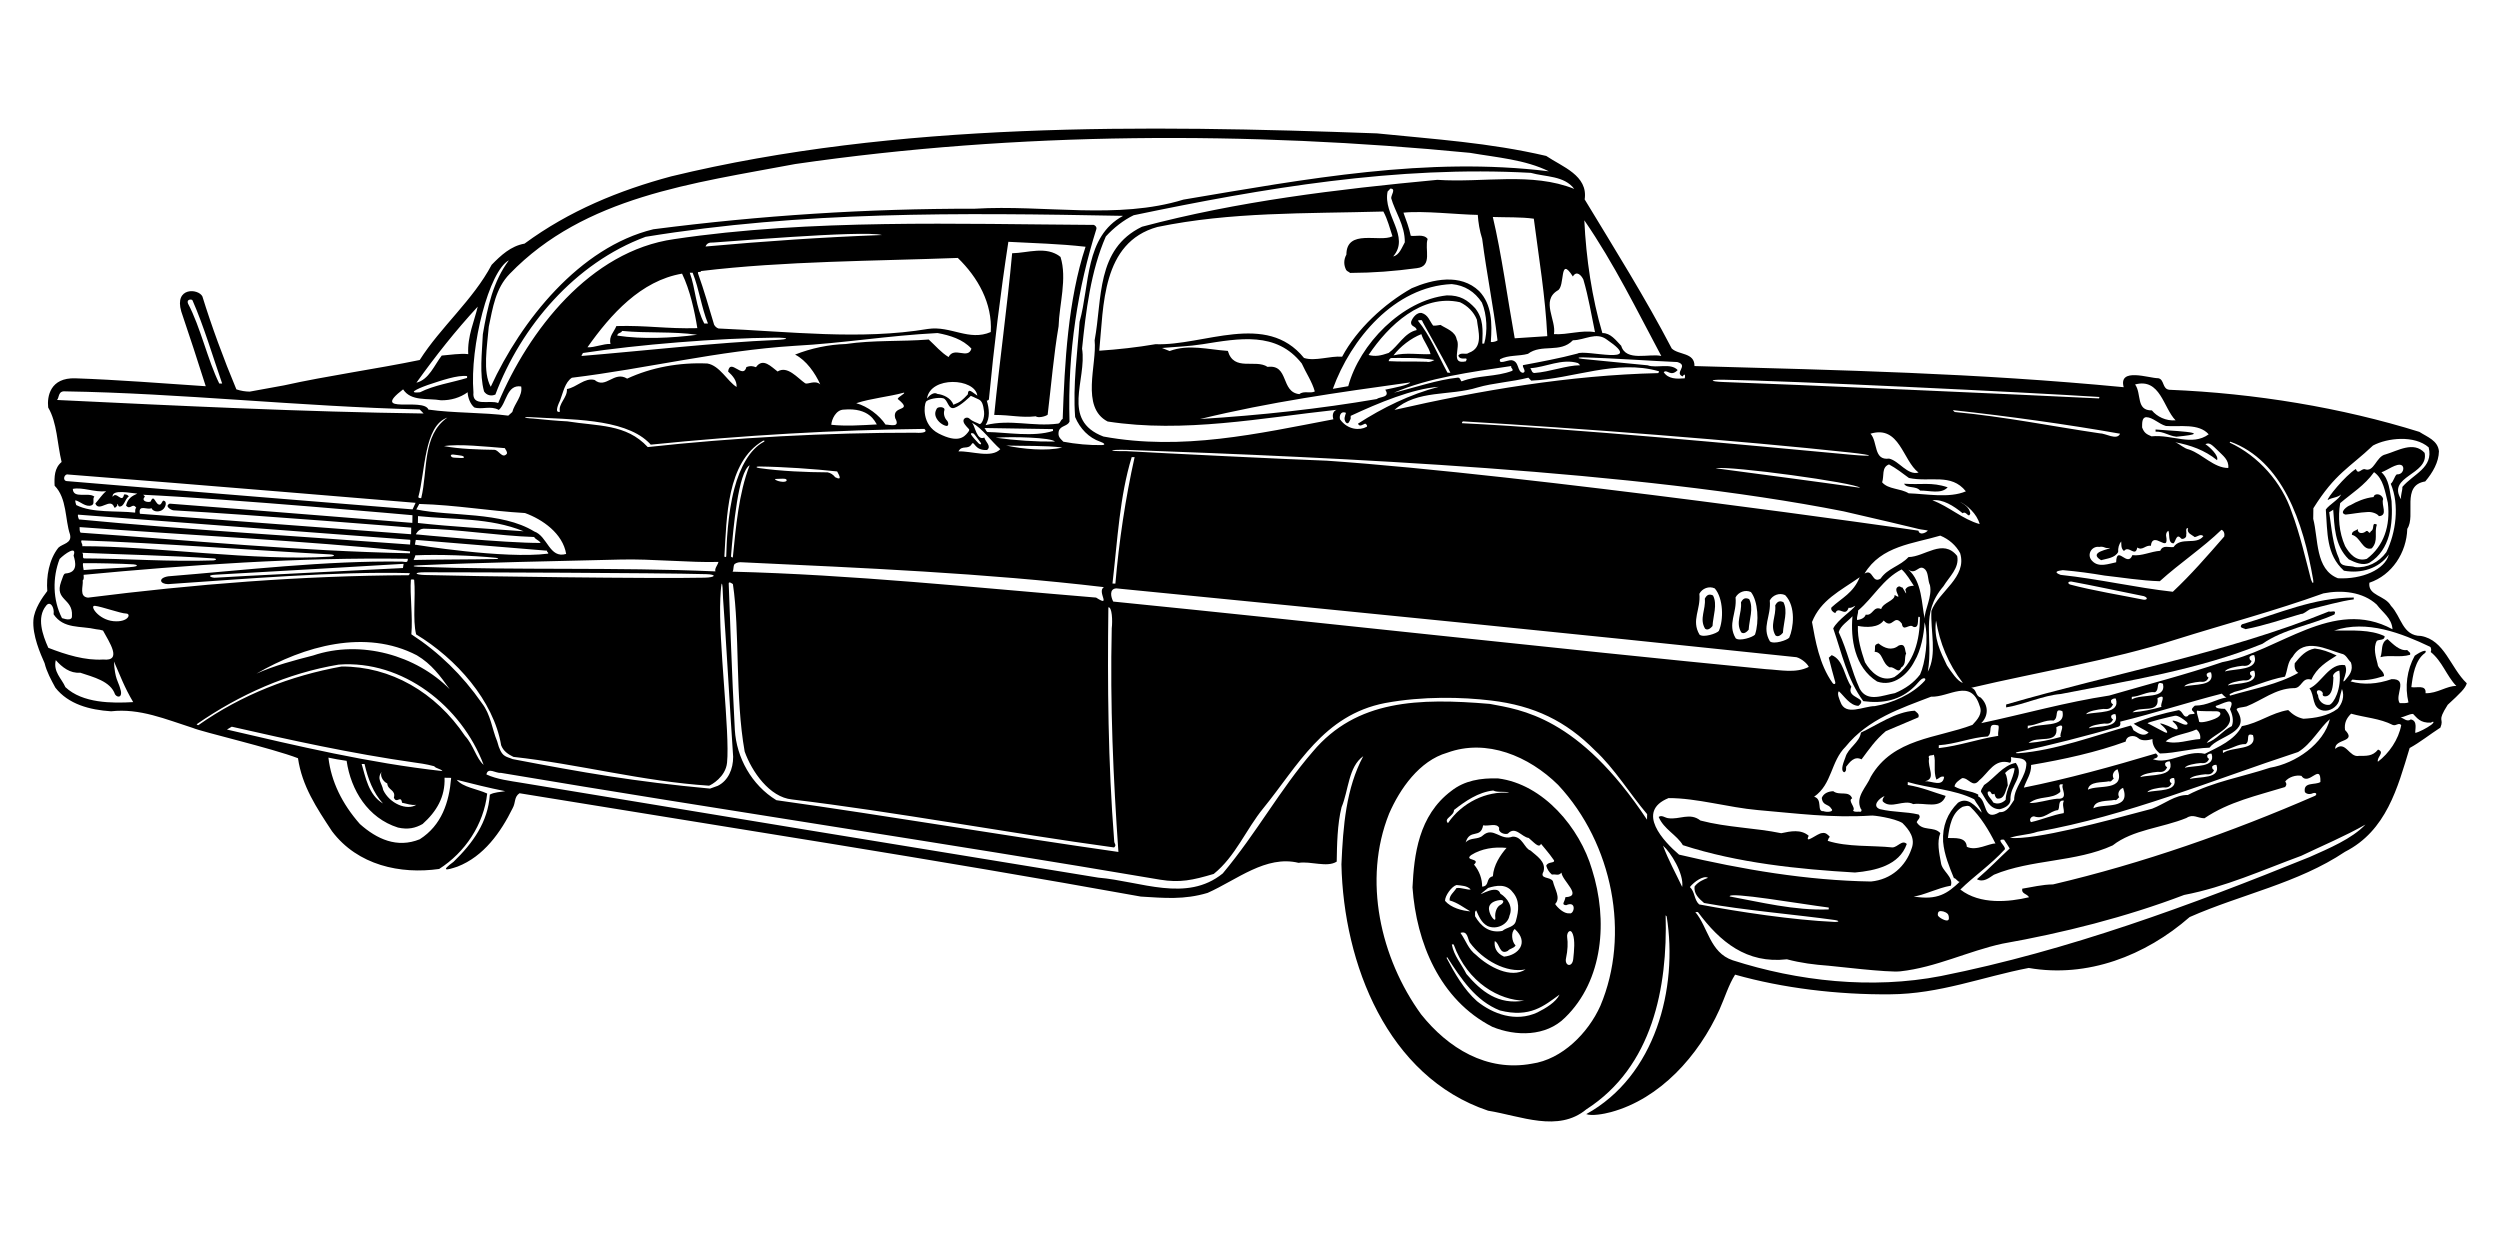 <?xml version="1.0" encoding="utf-8"?>
<!-- Generator: Adobe Illustrator 15.1.0, SVG Export Plug-In . SVG Version: 6.00 Build 0)  -->
<!DOCTYPE svg PUBLIC "-//W3C//DTD SVG 1.1//EN" "http://www.w3.org/Graphics/SVG/1.1/DTD/svg11.dtd">
<svg version="1.1" id="Layer_1" xmlns="http://www.w3.org/2000/svg" xmlns:xlink="http://www.w3.org/1999/xlink" x="0px" y="0px"
	 width="300px" height="150px" viewBox="0 0 300 150" enable-background="new 0 0 300 150" xml:space="preserve">
<g>
	<path d="M290.51,76.313c-2.225-0.002-2.346-2.323-3.595-3.613c-0.711-1.281-2.777-1.188-2.592-2.772
		c2.714-0.909,4.472-3.613,4.55-6.47c1.072-1.603-0.775-5.221,2.154-5.683c0.906-1.065,1.625-2.324,1.646-3.626
		c-0.138-1.304-1.401-1.705-2.345-2.323c-9.322-2.912-19.745-4.635-29.996-5.052c-0.889-0.078-0.583-1.248-1.343-1.387
		c-1.08,0.014-4.808-1.348-4.146,1.077c-17.948-1.716-33.633-2.029-51.506-2.537c0.026-1.651-1.885-1.301-2.729-2.108
		c-3.174-6.084-6.858-11.956-10.448-17.889c0.428-2.883-2.699-3.917-4.616-5.218c-6.898-1.604-13.309-1.991-20.314-2.706
		c-27.899-1.018-57.652-1.397-84.688,5.159c-6.251,1.678-12.23,4.124-17.598,8.071c-1.655,0.291-2.848,1.416-3.946,2.541
		c-2.228,4.221-6.122,7.462-8.631,11.423c-5.13,1.062-11.081,1.887-16.277,3.043c-1.358,0.259-2.715,0.506-4.126,0.752
		c-0.517-0.008-1.048-0.086-1.599-0.271c-1.529-3.646-2.994-7.638-4.077-11.15c-0.479-0.964-3.398-1.154-2.537,1.802
		c1,2.97,1.985,5.944,2.938,8.972c-4.918-0.333-10.688-0.782-15.643-0.949c-3.02-0.101-3.416,2.167-3.264,3.505
		c1.083,1.828,1.074,4.336,1.61,6.537c-0.869,0.716-0.887,1.795-0.839,2.845c1.5,1.516,1.237,4.053,1.845,5.841
		c0.269,1.084-0.875,1.097-1.393,1.598c-1.135,1.434-1.464,3.48-1.331,5.201c-0.581,0.752-1.563,2.152-1.665,3.463
		c-0.141,1.855,0.855,4.099,1.342,5.193c0.255,1.047,0.778,1.993,1.291,2.938c1.557,1.991,4.119,2.67,6.688,2.838
		c3.437-0.392,6.56,0.961,9.814,1.998c1.041,0.461,9.521,2.438,12.614,3.633c0.486,3.342,2.223,5.94,4.084,8.766
		c3.078,4.084,8.206,5.182,12.854,4.523c3.111-1.981,5.356-5.344,5.766-9.053c-1.229-0.561-2.909-0.746-3.657-1.646
		c1.944,0.492,3.777,0.955,5.82,1.363c-0.604,0.117-1.271,0.104-1.847,0.414c-0.212,3.301-2.063,5.843-4.354,8.062
		c-1.598,1.165-0.873,1.033,0.468,0.579c3.162-1.221,5.211-4.141,6.622-7.008c0.392-0.693,0.149-1.332,0.823-1.799
		c25.816,4.225,49.481,7.873,74.563,12.401c2.823,0.173,5.201,0.401,8.011-0.442c3.518-1.564,6.996-4.558,10.918-3.605
		c1.465-0.23,3.421,0.594,4.575-0.148c0.031-1.969,0.072-4.51,0.582-6.533c0.856-2.02,0.807-4.846,2.605-6.12
		c-2.063,3.842-2.421,8.378-2.621,12.979c0.254,11.913,5.5,25.496,17.6,29.563c3.928,0.635,8.406,2.644,11.785-0.16
		c7.959-5.113,9.762-14.613,9.52-23.287c0.029,0.032,0.093,0.099,0.124,0.129c1.387,8.629-1.354,19.162-9.652,23.729
		c0.646,0.246,2.087-0.004,2.977-0.245c5.878-1.599,10.493-6.739,13.01-12.298c0.626-1.389,1.096-2.967,1.876-4.194
		c5.691,1.615,12.316,2.42,18.605,2.36c5.939-0.031,11.119-2.107,16.629-3.163c7.029,1.224,13.998-1.462,19.313-6.108
		c6.173-2.727,12.99-4.048,18.641-7.832c4.963-2.525,6.315-7.68,7.758-12.453c1.248-0.679,2.439-1.645,3.691-2.449
		c0.492-1.231-0.5-0.576,0.877-2.737c1.539-1.418,2.125-1.987,2.287-2.58C294.036,80.117,293.359,76.804,290.51,76.313z
		 M285.202,72.544c0.746,0.996,1.796,1.602,1.901,2.97c-7.147-3.894-13.647,2.688-20.434,3.944
		c-4.439,1.517-9.029,2.683-13.563,4.008c-5.125,0.774-10.229,2.218-15.36,3.312c0.871-0.844,0.923-2.146-0.077-3.081
		c-0.664-0.202-0.429-0.991-1.125-1.161c8.193-1.936,16.6-3.262,24.578-5.801c5.873-1.844,11.87-3.433,17.684-5.53
		C281.038,70.763,283.543,71.024,285.202,72.544z M281.4,79.818c-1.867-0.313-2.829,2.18-4.268,2.791
		c0.684,0.837,0.214,2.418,1.672,2.662c0.792,0.107,1.594-0.418,1.859-1.112c0.104-0.507,0.238-1.013,0.373-1.486
		c0.354,0.882,0.003,1.81-0.514,2.374c-1.189,0.901-2.75,1.13-4.116,1.204c-0.791-0.171-1.296-0.528-1.825-1.045
		c-2.07,0.348-3.484,1.549-5.555,1.929c-0.883,1.7-2.812,2.49-4.443,3.321c-2.214-0.513-4.305,1.351-6.23,0.651
		c0.226-0.125,0.574-0.118,0.578-0.437c-0.062-0.097-0.125-0.161-0.218-0.259c-5.231,1.568-10.688,3.07-15.851,4.1
		c0.302-0.916,0.916-1.669,0.871-2.717c3.947-0.668,7.837-1.527,11.35-2.805c0.076-0.73,1.029-0.842,1.501-0.42
		c0.405,0.387,1.202,0.271,1.712,0.121c-0.045,0.729,0.391,1.34,0.895,1.729c1.906-0.031,3.884-0.636,5.949-0.699
		c1.104-1.476,5.078-1.761,3.28-4.521c-0.153-0.32,0.767-0.306,1.149-0.427c1.854-0.731,3.496-2.137,5.623-2.196
		c1.08,0.081,0.976-1.384,2.177-1.015c0.626-1.418,1.846-2.162,3.032-2.903c-1.041-0.48-1.76-0.732-2.622-0.836
		c-1.052,0.174-1.73,0.924-2.411,1.771c-0.036,0.316-0.045,0.889,0.428,1.15c-2.436,1.39-5.398,1.914-8.175,2.729
		c-0.284-0.195,0.323-0.313,0.483-0.438c2.073-0.507,3.961-1.46,6.095-1.839c0.332-0.822,0.282-1.742,0.929-2.4
		c1.403-2.359,4.09-0.859,5.85-0.352c0.539,0.072,0.75,0.68,1.125,1.035c0.357,0.988-0.229,1.59-0.664,2.123
		c-0.196,0.241-0.282,0.217-0.196-0.037C281.447,80.968,281.684,80.359,281.4,79.818z M279.407,83.439
		c0.55-0.342,0.563-1.516,0.604-2.149c-0.219-0.322,0.362-0.787,0.711-0.813c0.314,2.196-0.69,3.973-1.209,4.108
		c-0.731,0.084-1.326-0.498-1.346-1.164c-0.496-0.771,0.447-0.729,0.574-0.214C278.577,83.682,279.244,83.598,279.407,83.439z
		 M276.585,95.051c0.231,0.258,0.5,0.264,0.777,0.204c0.672-0.301,0.698,0.129,0.438,0.243c-10.02,4.361-20.686,8.109-31.437,10.632
		c-1.303,0.011-2.577,0.339-3.691,0.511c-0.138,0.635,0.563,0.582,0.811,1.03c-2.393,0.563-5.859,0.922-8.243-0.926
		c1.614-1.595,3.604-2.929,5.349-4.838c0.102-0.41-1.186-1.257-0.107-1.146c0.248,0.354,0.466,0.705,0.682,1.06
		c-1.257,1.155-2.346,2.321-3.934,3.686c0.787,0.427,1.463-0.168,2.041-0.539c4.476-1.864,9.838-1.495,14.254-3.521
		c2.412-1.899,5.938-2.098,8.85-3.289c0.802-0.527,1.303,0.021,2.158,0.035c2.923-1.987,6.363-2.727,9.684-3.752
		c0.195-0.283,0.196-0.379,0.01-0.668c0.422-0.532,1.284-0.805,1.949-0.668c0.868,1.316,2.346-1.678,2.273,0.736
		C277.836,94.245,276.354,93.777,276.585,95.051z M229.636,107.577c1.146-0.109,2.906-1.033,4.468-1.295
		c0.334-1.105-1.086-1.732-1.195-2.782c-0.203-1.114-0.5-2.452-0.07-3.525c-0.779-0.869-2.156-0.162-2.836-1.314
		c0.1-0.285,0.579-0.563,0.234-0.919c-1.613-0.374-2.885-0.235-4.657-0.646c-1.034-0.396,0.007-1.381,0.583-1.573
		c-0.065,0.061-0.35,0.412-0.219,0.66c0.97,0.967,2.514-0.312,3.646,0.311c1.337-0.232,3.292,0.688,3.891-0.984
		c-1.484-0.438-2.787-1.02-4.553-1.313c0.001-0.127,0.006-0.254,0.006-0.351c2.623,0.773,5.545,0.853,7.971,2.066
		c0.276,0.543,0.777,1.026,0.896,1.602c-0.749-0.807-1.684-1.934-2.84-1.188c-1.289,1.281-1.887,2.828-1.789,4.672
		c0.134,1.591,0.776,3.093,1.297,4.372c0.284,0.036,0.406,0.419,0.691,0.454C233.714,107.189,232.523,108.068,229.636,107.577z
		 M233.614,110.46c-0.354-0.005-1.082-0.44-1.079-0.666s0.021-0.469,0.374-0.463c0.354,0.006,0.825,0.229,0.901,0.483
		C233.874,110.031,233.966,110.466,233.614,110.46z M223.293,97.059c0.126,0.065,0.121,0.287-0.006,0.35
		c-0.316-0.037-0.764,0.084-0.92-0.141c0.388-0.345-0.71-1.22-0.104-1.464c-0.396-0.991-1.52-0.278-2.271-0.86
		c-0.572,0.021-1.147,0.235-1.379,0.803c0.111,0.986,0.8,0.677,1.14,1.285c0.406,0.388-0.501,0.473-0.942,0.307
		c-0.857,0.081-0.041-1.431-1.115-1.732c2.184-1.521,1.973-4.225,3.779-6.006c2.688-3.324,6.614-4.596,10.26-5.998
		c2.158,0.099,4.768-2.273,5.824,1.108c0.398,0.929-0.278,1.647-0.86,2.274c-4.25,1.613-9.522,1.594-12.2,6.219
		C224.001,94.436,222.616,95.587,223.293,97.059z M10.063,67.009c-0.251-0.163,0.04-0.508-0.21-0.672
		c4.38,0.189,10.929,0.342,15.781,0.672c0.386,0.026,0.379,0.196,0.001,0.24C20.323,67.43,15.172,67.03,10.063,67.009z
		 M16.019,68.011c-1.128,0.152-4.938,0.277-5.978,0.396c-0.05-0.347-0.118-0.541-0.082-0.827c1.273-0.021,4.772,0.058,6.057,0.142
		C16.338,67.739,16.753,67.911,16.019,68.011z M9.864,65.544c0.101-0.285-0.216-0.416-0.084-0.699
		c8.902,0.289,20.965,1.207,29.787,1.679c0.679,0.037,0.681,0.231,0.002,0.274C30.697,67.365,18.449,65.534,9.864,65.544z
		 M9.669,63.921c-0.125-0.161-0.12-0.446-0.117-0.669c13.229,0.974,26.43,1.598,39.653,2.919c-0.002,0.063-0.003,0.128-0.005,0.224
		C35.517,66.112,23.31,64.87,9.669,63.921z M11.325,59.597c-0.722-0.583-2.545,0.309-2.589-0.931
		c1.179-0.234,2.565,0.423,3.997,0.286c-0.51,0.409-0.842,0.972-1.295,1.472c0.459,1.12,1.855-0.828,2.279,0.481
		c0.158,0.065,0.225-0.123,0.353-0.217c-0.086-0.541,0.127,0.066,0.222,0.1c0.635,0.042,0.647-0.848,1.164-1.221
		c-0.126-0.192-0.347-0.26-0.57-0.231c-0.241,1.171-0.913-0.492-1.37,0.295c-0.144-0.986,2.198-0.441,2.96-0.397
		c-0.703,0.307-1.146,0.612-1.351,1.435c0.531,0.613,0.763-0.428,1.228,0.277c-0.19,0.125-0.1,0.38-0.135,0.57
		c-2.22-0.258-5.115,0.078-7.068-0.907c-0.061-0.191-0.121-0.352-0.118-0.573c0.571,0.104,1.257,0.877,1.96,0.603
		C11.438,60.457,11.034,59.878,11.325,59.597z M9.354,61.757c13.133,1.003,26.296,2.007,39.873,3.018
		c0.044,0.192-0.03,0.372-0.009,0.571C36.371,64.38,22.188,63.55,9.472,62.33C9.411,62.139,9.319,61.979,9.354,61.757z
		 M19.575,60.078c-0.161,0.157-0.164,0.347-0.356,0.471c-0.575,0.149-0.709-1.409-1.138-0.368c-0.258,0.154-1.24-0.02-0.689-0.583
		c-0.063-0.097-0.125-0.161-0.219-0.227c10.345,0.482,32.323,2.454,32.323,2.454l-0.015,0.92c0,0-19.57-1.582-29.118-2.307
		c-0.672,0.306,0.179,0.765,0.432,0.801c9.741,0.537,28.55,2.075,28.55,2.075l-0.013,0.793c0,0-21.823-1.65-32.545-2.456
		c-0.235-1.21,0.958-0.397,1.376-0.676c0.277,0.544,1.073,0.461,1.395,0.149C19.879,60.876,20.114,60.1,19.575,60.078z
		 M50.022,78.636c1.762,1.044,2.817,2.49,3.937,4.064c-3.969-4.033-10.64-5.982-16.387-4.041c-2.2,0.567-4.624,1.196-6.8,2.178
		C36.479,77.53,43.849,75.423,50.022,78.636z M49.363,76.116c0.186-2.094-0.191-4.813-0.058-6.531
		c0.006-0.078,0.389-0.068,0.396,0.01c0.191,1.985-0.203,4.759,0.233,6.529c4.812,2.903,9.305,7.963,10.204,13.313
		c0.274,0.701,0.81,1.061,1.471,1.389c7.799,0.855,15.515,2.947,23.479,3.456c0.275-0.095,1.988-1.048,2.157-2.759
		c0.36-3.627-1.052-14.531-0.806-19.717c0.121-2.554,0.276-2.156,0.326,0.004c0.346,4.627,0.861,13.874,1.212,19.004
		c0.009,1.461-0.595,2.869-1.843,3.483c-0.318,0.122-0.605,0.212-0.926,0.334c-9.044-0.831-15.329-1.94-23.689-3.537
		c-0.812-0.354-1.352-0.163-1.863-2.146c-0.622-1.462-0.748-3.188-1.85-4.599C55.479,81.01,52.665,78.266,49.363,76.116z
		 M53.281,53.534c1.782-0.29,5.085,0.067,7.3,0.243c0.092,0.224,0.312,0.387,0.244,0.671c-0.551,0.659-0.946-0.427-1.485-0.469
		C57.372,53.949,55.116,53.881,53.281,53.534z M55.277,54.958c-0.649-0.045-0.831-0.013-1.01-0.087
		c-0.179-0.075-0.317-0.366,0.149-0.323c0.438,0.041,0.541,0.081,0.901,0.123C55.679,54.712,55.926,55.006,55.277,54.958z
		 M50.545,59.778c-0.095-0.001-0.286,0.027-0.347-0.132c0.842-3.036,0.666-8.547,3.487-9.537
		C50.634,52.253,51.36,56.457,50.545,59.778z M50.312,60.474c4.571,0.136,8.213,0.83,12.687,1.091
		c2.115,0.765,4.534,2.455,4.94,4.907c-2.012,0.603-2.222-2.131-3.832-2.697c-3.932-2.413-10.008-1.779-14.154-2.64
		C50.083,60.915,50.182,60.693,50.312,60.474z M69.91,42.366c6.67-1.024,16.3-1.792,23.062-1.847
		c1.791-0.016,1.804,0.211,0.089,0.282c-6.947,0.289-16.008,1.316-23.251,1.912C69.717,42.522,70.003,42.526,69.91,42.366z
		 M114.937,30.952c2.409,2.326,4.17,5.466,3.955,8.892c-2.623,1.134-4.783-0.774-7.521-0.374
		c-8.121,1.364-16.647,0.306-25.153-0.052c-0.252-0.068-0.534-0.358-0.562-0.581c-0.604-2.01-1.175-4.021-1.874-5.969
		c-0.152-0.416,0.288-0.091,0.354-0.344C94.128,31.32,104.896,31.332,114.937,30.952z M84.661,29.581
		c0.181-0.442,0.522-0.492,0.893-0.475c0.369,0.018,18.016-1.515,20.28-0.903C98.621,28.469,91.912,28.934,84.661,29.581z
		 M131.531,71.71c-14.748-1.219-29.366-2.755-43.619-3.109c0.163-0.283,0.042-0.635,0.237-0.916
		c0.258-0.188,0.575-0.246,0.924-0.209c14.472,0.676,29.071,1.289,43.399,2.98C131.575,70.981,133.448,72.948,131.531,71.71z
		 M91.082,56.167c-0.388-0.055-0.396-0.193,0.009-0.188c2.856,0.031,6.701,0.301,9.367,0.594c0.217,0.417,0.68,1.154-0.233,0.695
		c-0.249-0.321-0.563-0.517-0.911-0.586C96.772,56.67,93.684,56.543,91.082,56.167z M93.884,57.813
		c-0.649-0.046-1.041-0.341-0.825-0.338c0.361,0.006,0.795-0.06,1.12-0.018C94.502,57.499,94.532,57.859,93.884,57.813z
		 M91.64,53.031c-1.637,0.859-2.834,3.03-3.506,5.556c-0.848,3.183-0.947,6.845-0.986,8.191c-0.096,0.094-0.161,0.092-0.223-0.004
		c0.286-4.702,0.276-11.293,4.62-13.871C91.671,52.828,91.866,52.9,91.64,53.031z M89.958,55.833
		c-1.324,3.41-1.643,7.406-2.019,11.052c-0.128,0.029-0.158-0.066-0.222-0.099C87.998,63.235,88.598,56.646,89.958,55.833z
		 M113.179,47.792c0.577,0.144,0.577,1.395,1.346,1.154c0.771-0.24,1.974-1.443,1.974-1.443s0.577,0.241,0.961,0.434
		c0.386,0.193,0.53,0.625,0.626,1.443c0.097,0.818-0.336,1.636-0.576,1.491c-0.24-0.144-0.818-0.289-1.156-0.625
		c-0.336-0.336-1.058,0-0.577,0.674s0.733,0.526,0.337,1.011c-0.434,0.529-1.174,1.268-3.465,0.096
		c-2.067-1.058-1.755-3.422-1.538-3.801C111.302,47.888,112.6,47.647,113.179,47.792z M111.237,47.821
		c0.424-2.729,5.762-2.451,6.041-0.348c-0.596-0.375-1.096-1.002-1.143-0.145c-0.646,0.688-0.904,0.938-1.733,1.243
		c-0.273-0.831-1.251-1.229-1.917-1.302C112.065,46.976,111.497,47.476,111.237,47.821z M126.356,51.715
		c-2.331,0.757-5.56,0.165-7.878,0.128c-0.188-0.13-0.186-0.32-0.342-0.48c2.604,0.041,5.493,0.088,8.224,0.131
		C126.358,51.588,126.358,51.651,126.356,51.715z M126.59,52.989c-2.287,0.027-4.826-0.141-7.106-0.463
		C121.459,52.371,126.172,52.494,126.59,52.989z M120.034,53.9c-1.066,1.126-3.466,0.199-5.023,0.269
		c0.459-0.85,1.174-0.091,1.632-0.941c0.321-0.28,0.314,0.851,1.801,0.774c0.579-0.468-0.206-0.988-0.324-1.498
		c-0.897,0.431-1.103-1.36-1.477-1.778C117.889,51.413,118.947,52.956,120.034,53.9z M116.883,52.073
		c0.144,0.145,0.576,0.77,0.77,1.011c0.192,0.241,0,0.337-0.24,0.097c-0.241-0.241-0.727-0.776-0.866-1.011
		C116.401,51.93,116.739,51.93,116.883,52.073z M120.739,53.467c2.254,0.067,4.731-0.02,6.729,0.234
		C125.567,54.168,122.701,53.879,120.739,53.467z M118.27,51.014c0.554-0.879,0.443-1.962,0.142-2.951
		c0.127,0.034,0.191-0.061,0.256-0.123c0.609-6.374,1.379-12.682,2.335-18.923c3.236,0.178,5.998,0.223,9.265,0.593
		c-2.104,6.381-2.509,13.902-2.744,20.663c-0.287,0.123-0.262,0.535-0.58,0.563C123.919,51.231,121.298,50.269,118.27,51.014z
		 M84.958,38.827c-0.128-0.001-0.318-0.005-0.445-0.007c-1.047-1.985-1.045-4.208-1.744-6.094c0.127,0.003,0.222,0.004,0.349,0.006
		C83.912,34.713,84.163,36.877,84.958,38.827z M83.679,39.378c-3.718,0.099-6.093-0.352-9.715-0.251
		c-0.266,0.694-0.94,1.224-0.701,2.148c-0.856-0.045-1.913,0.446-2.77,0.401c2.794-3.957,6.416-7.996,11.353-8.838
		C82.799,34.791,83.361,37.372,83.679,39.378z M83.666,40.172c-3.056,0.396-6.583,0.562-9.593,0.102
		c0.037-0.381,0.448-0.248,0.58-0.563C77.697,40.013,80.687,39.743,83.666,40.172z M95.332,41.501
		c5.913-0.318,11.103-1.22,17.175-1.536c1.488,0.278,3.036,0.747,4.066,1.875c-0.434,1.359-2.06-0.318-2.746,1.004
		c-0.913-0.554-1.537-1.327-2.382-2.102c-3.37,0.264-6.638,0.053-9.948,0.54c-2.034,0.063-4.17,0.505-6.087,1.269
		c1.354,0.688,2.41,2.229,3.023,3.573c-0.657-0.551-1.492,0.039-1.808-0.125c-0.942-0.649-2.126-2.161-3.313-1.418
		c-0.753-0.551-1.751-1.711-2.596-0.518c-0.475-0.166-0.697-0.17-1.144-0.019c-0.405,1.55-1.95-1.143-2.2,0.537
		c0.563,0.517,1.063,1.097,1.02,1.858c-1.102-0.685-2.024-2.573-3.513-2.819c-3.364-0.148-6.708,0.465-9.62,1.816
		c-1.573-0.978-2.562,1.293-3.91,0.159c-1.201-0.304-2.141,0.887-3.318,1.091c0.076,1.049-1.077,1.761-0.838,2.718
		c-0.702,0.211-0.176-0.955,0.022-1.365c0.363-0.946,0.573-2.151,1.408-2.709C77.599,44.236,86.145,42.085,95.332,41.501z
		 M107.421,50.174c0.679,1.217-0.643,0.769-1.156,0.776c-0.744-1.124-2.156-2.193-3.516-2.565c1.852-0.604,3.886-0.764,5.736-1.272
		c0.157,0.128-0.633,0.441-0.766,0.757C109.728,49.489,107.002,48.548,107.421,50.174z M105.218,50.933
		c-1.845,0.098-3.721,0.227-5.464,0.041c0.042-0.666,0.569-1.801,1.491-1.819C104.337,48.874,105,50.612,105.218,50.933z
		 M77.744,53.003c0.124,0.128,0.25,0.227,0.344,0.355c11.039-1.126,22.26-1.773,32.837-1.89c0.563,0.517-0.674,0.497-1.15,0.458
		c-10.575-0.01-21.674,0.586-32.045,1.723c-2.592-2.805-5.959-2.488-9.664-3.087c-0.83-0.026-3.217-0.238-4.088-0.336
		c-1.266-0.06-1.334-0.241-0.039-0.151C68.183,50.343,74.733,50.181,77.744,53.003z M85.849,68.567
		c-12.25-0.527-23.326-0.113-35.688-0.553c-0.674-0.025-0.705-0.146-0.034-0.175c7.55-0.335,16.374-0.499,24.311-0.693
		c3.718-0.1,8.505,0.392,11.778,0.284C86.114,67.841,85.728,68.216,85.849,68.567z M84.569,69.321
		c-5.949,0.135-28.202-0.164-33.56-0.32c-1.31-0.037-1.372-0.328-0.066-0.328c5.4,0.004,27.829,0.063,33.813,0.227
		C86.073,68.936,85.852,69.292,84.569,69.321z M62.836,63.753c-4.378-0.323-8.661-0.551-12.688-0.995
		c0.004-0.254,0.009-0.541,0.014-0.826C54.442,62.382,58.766,62.101,62.836,63.753z M50.847,63.441
		c3.875,0.031,9.027,0.869,13.248,0.999c0.218,0.354,0.567,0.359,0.783,0.713c-4.225,0.026-14.974-1.034-14.974-1.034
		S50.18,63.462,50.847,63.441z M65.657,66.085c-0.098,0.158,0.188,0.162,0.121,0.352c-5.25,0.679-15.989-1.08-15.989-1.08
		l0.104-0.57C49.894,64.786,60.392,65.652,65.657,66.085z M49.821,66.638c2.764-0.124,6.94,0.021,9.66,0.296
		c0.374,0.038,0.398,0.14,0.041,0.147c-2.885,0.062-6.95,0.049-9.89,0.115C49.667,67.069,49.884,66.702,49.821,66.638z
		 M87.445,70.017c0.002-0.317,0.505,0.074,0.505,0.08c0.843,5.65,0.248,13.586,1.411,20.088c0.851,2.396,2.978,5.481,5.674,5.748
		c12.488,1.502,25.978,4.034,38.653,5.762c0.354-0.313,0.006-0.412,0.013-0.795c-0.738-9.412-0.813-18.687-0.696-28.021
		c0.446-0.057,0.516,1.627,0.404,2.516c-0.21,9.237,0.18,17.938,0.8,26.839c-13.341-1.896-27.29-4.278-41.044-6.211
		c-2.988-1.828-4.783-5.118-4.984-8.426C87.858,81.945,87.445,70.024,87.445,70.017z M133.589,72.188
		c-0.248-0.449-0.548-1.533,0.374-1.583c28.189,2.769,53.906,5.338,81.615,8.259c0.602,0.168,1.291,0.751,1.476,1.166
		c-1.601,0.801-3.403,0.358-5.149,0.269C186.155,77.791,159.589,74.794,133.589,72.188z M133.497,70.026
		c0.625-5.421,0.863-10.434,2.307-15.175c0.125,0.002,0.221,0.003,0.349,0.005c-1.095,4.905-1.878,10.133-2.307,15.176
		C133.75,70.032,133.622,70.029,133.497,70.026z M203.924,71.251c0.327-0.631,1.153-0.971,1.848-0.643
		c1.03,1.169,1.086,3.768,0.487,5.106c-0.259,0.313-1.847,0.832-2.317,0.444C202.921,74.427,204.115,73.159,203.924,71.251z
		 M208.266,71.69c0.325-0.631,1.151-0.971,1.846-0.643c0.85,1.072,1.002,3.578,0.488,5.107c-0.26,0.313-1.848,0.832-2.316,0.443
		C207.261,74.867,208.456,73.599,208.266,71.69z M212.372,72.056c0.327-0.63,1.151-0.969,1.848-0.641
		c1.324,1.369,0.995,3.961,0.488,5.104c-0.26,0.313-1.849,0.834-2.317,0.444C211.369,75.233,212.564,73.965,212.372,72.056z
		 M159.234,55.284c-4.469-0.154-19.481-0.887-24.09-1.147c-2.355,0.03-2.159-0.207,0.051-0.152
		c25.337,0.909,61.264,2.483,86.032,7.375c2.909,0.653,9.012,2.11,9.014,2.117c0.302,0.083,0.808,0.109,1.104,0.192
		c-0.286,0.311-1.007,0.596-1.132,0.011C230.094,63.646,183.604,56.968,159.234,55.284z M168.576,29.077
		c-0.358,0.63-0.66,1.546-1.393,1.693c2.07-2.381-1.255-5.006-0.67-7.792c0.096-0.093,0.226-0.219,0.323-0.344
		c0.729-0.02,0.081,0.795,0.108,1.146C167.366,25.342,168.609,27.045,168.576,29.077z M167.096,28.355
		c-1.537,0.77-5.512-0.946-5.529,2.198c-0.327,0.599-0.338,1.234-0.029,1.841c0.125,0.193,0.314,0.196,0.471,0.357
		c2.893-0.017,5.244-0.203,8.014-0.571c1.94-0.222,0.895-2.304,1.293-3.505c-0.467-0.643-1.487-0.277-2.024-0.381
		c-0.207-0.988-0.543-1.851-0.877-2.776c2.387-0.249,6.507,0.23,8.92,0.269c0.051,0.859,0.224,1.941,0.526,2.867
		c0.564,4.329,1.332,7.993,1.838,12.161c0.096,0.065-0.576,0.309-0.799,0.21c0.164-2.252,0.137-4.475-1.395-6.088
		c-2.252-2.164-5.599-1.423-8.093-0.351c-3.334,1.883-6.59,4.913-8.357,8.219c-1.46-0.119-3.249,0.583-4.575,0.149
		c-4.547-5.599-12.045-1.43-17.822-1.65c-2.197,0.377-4.456,0.627-6.745,0.782c0.529-5.327,0.271-12.986,6.97-14.848
		c8.858-1.827,17.653-1.592,27.121-1.854C166.523,26.345,166.763,27.365,167.096,28.355z M177.025,36.993
		c-0.938-0.999-1.787-1.569-3.405-1.547c-5.377,0.582-10.479,5.867-11.83,10.895c-0.604,0.117-1.241,0.203-1.849,0.32
		c2.162-5.967,7.375-12.268,14.271-12.571c1.555,0.152,2.749,0.901,3.616,2.218c0.612,1.439,0.707,3.505,0.271,4.927
		c-0.095-0.001-0.127-0.002-0.222-0.003C177.938,39.549,178.021,38.249,177.025,36.993z M175.193,36.266
		c0.914,0.427,1.664,1.17,2.033,2.096c0.156,1.38,0.834,3.348-0.985,3.986c-0.322,0.281-0.95-0.141-1.244,0.33
		c0.274,0.735,1.302-0.042,0.911,0.681c-1.944,0.445-0.577-1.693-1.104-2.623c-0.174-0.986-1.25-1.29-1.94-1.746
		c-0.285,0.027-0.573,0.118-0.89,0.082c-0.437-0.579-0.584-1.28-1.375-1.515c-0.569-0.104-1.088,0.555-1.255,1.029
		c-0.138,0.665,0.628,0.518,0.649,1.026c-1.432,0.303-2.217,1.924-3.354,2.741c-0.949,0.329-1.576,0.462-2.41,0.247
		C166.605,39.05,170.605,35.239,175.193,36.266z M170.143,38.472c0.031-0.031,0.502-0.127,0.516,0.02
		c0.013,0.147,2.402,4.25,3.386,6.235c-0.127-0.003-0.222-0.003-0.349-0.006C172.553,42.607,171.604,40.242,170.143,38.472z
		 M171.666,42.497c-1.336,0.075-2.95-0.237-4.45,0.151c0.812-1.066,2.099-2.062,3.345-2.55
		C170.832,40.96,171.456,41.637,171.666,42.497z M167.064,42.96c0.188,0.014,3.451-0.1,5.064,0.243
		c-0.191,0.092-0.544,0.309-0.924,0.208c-1.557-0.056-3.176,0.013-4.572-0.073C166.718,43.022,166.878,42.945,167.064,42.96z
		 M181.359,43.923c-0.131,0.251,0.281,0.322,0.119,0.573c-1.98,0.762-4.139,0.506-6.086,1.269c-0.127-0.066-0.151-0.447-0.438-0.452
		c-2.545,0.276-5.133,1.188-7.683,1.815C171.423,45.324,176.521,44.639,181.359,43.923z M177.316,46.494
		c1.853-0.543,4.109-0.665,6.086-1.173c0.125,0.128,0.22,0.225,0.344,0.354c5.021-0.205,10.205-2.6,15.325-1.121
		c0.03,0.096-0.033,0.158-0.099,0.22c-10.58,0.245-21.406,2.072-31.639,4.418C170.105,46.728,173.936,47.552,177.316,46.494z
		 M184.109,44.761c-0.315-0.037-0.312-0.386-0.467-0.579c1.813-0.098,3.799-1.21,5.727-0.608c0.095,0.098,0.156,0.162,0.251,0.258
		C187.969,43.837,185.986,44.631,184.109,44.761z M189.294,42.429c-2.138,0.57-4.368,0.979-6.534,1.389
		c-0.131,0.221,0.497,0.802-0.015,0.92c-0.729-0.107-0.392-1.403-1.373-1.514c-0.445-0.039-1.597,0.578-1.365-0.117
		c0.994-0.524,2.263-0.345,3.347-0.646c1.641-1.245,3.875-0.034,5.395-1.629c1.43-0.009,2.811-1.066,4.098-0.061
		C197.559,43.99,190.191,41.872,189.294,42.429z M181.766,40.595c-0.849-4.683-1.587-10.188-2.628-14.556
		c1.65,0.058,3.367-0.01,4.919,0.205c0.622,4.807,1.377,9.264,1.617,14.095C184.37,40.414,183.066,40.52,181.766,40.595z
		 M144.313,41.306c4.383-0.697,8.854-1.559,11.898,2.311c0.521,1.152,1.236,2.18,1.566,3.36c-0.543,0.276-1.332-0.117-1.849,0.319
		c-2.282-0.227-1.212-3.608-3.821-3.269c-1.445-0.976-4.042,0.602-4.765-1.918c-2.413-0.165-4.719-0.837-6.988,0.016
		c-0.314-0.132-0.6-0.232-0.914-0.364C141.023,41.615,142.648,41.571,144.313,41.306z M169.229,45.889
		c-0.178,0.312-1.818,0.623-3,0.873c0.652,0.963-0.647,0.815-1.032,1.127c-6.783,1.163-13.847,1.939-21.19,2.394
		C152.455,48.226,160.443,47.114,169.229,45.889z M161.518,49.545c-0.135,0.442-0.299,0.725-0.019,1.143
		c0.312,0.354,0.479-0.246,0.578-0.436c0.003-0.127,0.004-0.254,0.005-0.349c3.359-1.566,7.443-3.261,10.568-3.484
		c-3.443,0.897-6.709,2.497-9.692,4.419c0.183,0.448,0.567,0.104,0.824,0.013c0.128-0.061,0.377,0.279,0.214,0.369
		c-0.813,0.452-2.262,0.391-3.189-0.893C160.686,49.976,160.854,49.249,161.518,49.545z M205.874,56.192
		c1.711-0.33,16.788,1.74,17.336,2.341C217.632,57.745,211.8,56.985,205.874,56.192z M231.337,80.607
		c0.699-4.086-0.97-6.938,1.879-10.259c0.685-1.133,1.94-2.192,1.646-3.627c-1.713-2.154-3.877,0.097-5.846,0.129
		c-1.003,1.096-2.498,1.327-3.345,2.584c-1.059,0.649-0.87-1.254-1.928-0.604c1.991-3.334,5.869-3.59,9.092-4.555
		c1.042,0.43,1.888,1.174,2.381,2.103c0.875,2.904-2.582,4.597-3.446,6.933C231.637,75.723,232.48,78.499,231.337,80.607z
		 M225.251,81.782c1.958,0.698,3.697-0.863,4.486-2.438c0.784-1.307,1.139-3.213,1.217-4.682c0.528,1.912,0.047,5.008-0.544,6.279
		c-0.743,0.979-1.729,1.688-3.021,2.237c-1.4,0.232-3.289,1.155-4.217-0.512c-1.012-2.207-1.48-4.596-2.525-6.804
		c0.203-0.792,1.164-1.348,1.649-1.913C222.063,76.618,222.518,80.054,225.251,81.782z M228.636,70.752
		c0.302,0.989-0.128,0.061-0.346-0.259c-0.19,0.027-0.252-0.196-0.476-0.104c-0.83,0.336,0.703,1.727-0.461,1.008
		c0.053,0.701-1.379,0.9-1.613,1.689c-0.979-0.428-0.967,0.843-1.854,0.67c-0.135,0.441-0.646,0.594-1.027,0.65
		c-0.088-0.414,0.14-0.729,0.113-1.143c1.867-1.589,2.982-3.795,5.226-4.934c0.655,0.614,1.024,1.318,1.461,1.96
		C229.245,70.315,228.864,70.343,228.636,70.752z M230.393,74.083c-0.012,2.699-0.692,5.578-3.068,7.16
		c-1.598,0.673-2.879-0.649-3.528-1.771c-0.454-1.373-0.907-2.777-0.851-4.364c1.014,0.205,2.473,0.229,3.091-0.65
		c1.093,1.161,1.222-0.901,2.187,0.384c0.142,1.05,0.922-0.081,1.359,0.371C230.527,75.546,229.907,73.59,230.393,74.083z
		 M230.962,74.22c-0.386-1.688-0.278-4.42-1.971-5.876c0.973,0.745,1.282-0.806,2.063,0.033c0.374,0.45,0.268,1.242,0.542,1.851
		C231.893,71.63,230.925,73.209,230.962,74.22z M232.324,74.463c0.449,2.675,1.439,5.169,3.215,7.483
		c-0.634-0.169-1.407-1.356-1.905-2.095C232.836,78.188,232.025,76.583,232.324,74.463z M231.886,60.037
		c1.242-0.171,2.563,0.676,3.63,1.551c0.448-0.343,0.719,0.71,0.92,0.014c-0.115-0.7-0.683-1.059-1.248-1.386
		c0.852,0.396,2.041,1.43,2.371,2.674C235.503,62.318,233.876,60.767,231.886,60.037z M229.042,59.198
		c-1.007-0.62-2.438-0.451-3.187-1.321c0.266-0.726-0.1-1.812,0.826-2.146c0.852,0.458,1.604,1.042,2.39,1.626
		c2.563,0.549,5.06-0.619,6.834,1.602C233.923,59.816,231.105,59.263,229.042,59.198z M226.693,55.032
		c-1.908,0.255-1.334-2.022-2.237-2.989c3.51-1.055,3.854,3.206,5.769,4.666C228.885,57.068,227.896,55.305,226.693,55.032z
		 M223.164,69.267c-0.762,1.895-2.137,2.475-3.393,3.631c-0.133,0.314,0.244,0.607,0.466,0.674c0.396-0.946,1.196,0.56,1.598-0.644
		c0.317,0.07,0.542-0.117,0.798-0.24c-0.261,0.504-2.122,1.682-2.646,2.721c1.03,2.971,1.681,6.125,3.607,8.729
		c2.376,0.324,4.447-0.119,6.093-1.713c0.26-0.225,0.645-0.747,0.889-0.92c0.332-0.236,0.632-0.08,0.361,0.219
		c-1.437,1.58-3.893,2.666-5.955,3.008c-1.397,0.011-3.527,1.248-4.133-0.508c-0.093-0.256-0.447-0.994-0.188-1.276
		c0.626,0.551,1.337,1.737,2.353,1.753c1.287-1.027-1.541-0.85-0.852-2.301c-0.871-1.221-0.902-3.189-2.354-3.784
		c-0.129,0.094-0.228,0.219-0.355,0.313c0.23,0.96,0.517,1.978,0.773,2.906c0.073,0.274-0.16,0.347-0.328,0.108
		c-1.59-2.228-2.059-5.117-2.457-7.3C218.498,71.991,220.771,70.942,223.164,69.267z M241.336,90.836
		c0.602,0.23,1.559-0.04,1.83,0.729c0.005,1.684-1.475,2.867-1.468,4.422c-0.423,0.598-0.851,1.544-1.738,1.466
		c-2.053,1.237-1.438-1.388-2.574-1.884c0-0.063,0-0.125,0.003-0.222c-0.88-0.489-1.96-0.444-2.843-0.967
		c0.039-0.444,0.584-0.784,0.905-1.002c0.796-0.083,1.251,1.258,2.061,0.256c1.126-0.903,1.821-2.672,3.688-2.102
		C241.424,91.346,241.3,91.059,241.336,90.836z M247.313,88.423c-1.244,0.36-2.551,0.626-3.886,0.732
		c0.999-0.97,3.647,0.278,3.332-1.886C248.171,86.467,246.968,88.229,247.313,88.423z M243.327,87.438
		c0.002-0.125,0.004-0.224,0.005-0.349c1.081-0.047,2.078-0.762,3.091-0.618c0.705-0.369-0.006-1.587,1.066-1.126
		C247.962,87.511,244.675,86.604,243.327,87.438z M254.158,87.223c0.289-0.091,0.324-0.306,0.267-0.625
		c4.113-1.013,8.104-2.314,12.187-3.361c0.156,0.162,0.343,0.387,0.563,0.455c-1.337,0.23-2.237,0.979-3.795,0.985
		c-0.161,0.156-0.547,0.437-0.231,0.664c0.656,0.582-0.479,0.151-0.58,0.562c-0.579,0.373-0.597-0.58-1.133-0.685
		c-1.85,0.384-3.697,0.862-5.396,1.63c0.503,0.356,1.229,0.686,1.795,1.045c-0.581,0.594-1.271,0.09-1.807-0.252
		c-0.124-0.191-0.121-0.414-0.341-0.576c-4.228,1.168-9.034,2.996-13.488,3.323c-0.354,0.025-0.399-0.079-0.066-0.146
		C245.964,89.468,250.46,88.273,254.158,87.223z M253.322,84.041c0.16-0.188,0.353-0.25,0.574-0.214
		c0.604,1.915-2.278,1.521-3.556,1.881c0.165-0.379,1.438-0.581,2.075-0.635c0.477,0.039,0.888,0.046,1.15-0.554
		C253.35,84.391,253.318,84.325,253.322,84.041z M253.341,85.895c0.146-0.17,0.318-0.225,0.519-0.191
		c0.544,1.723-2.053,1.367-3.199,1.691c0.146-0.341,1.294-0.521,1.865-0.57c0.43,0.035,0.801,0.043,1.037-0.498
		C253.364,86.208,253.337,86.15,253.341,85.895z M259.396,84.821c-1.121,0.325-2.295,0.563-3.498,0.659
		c0.9-0.871,3.283,0.252,3-1.696C260.167,83.063,259.085,84.645,259.396,84.821z M255.811,83.936
		c0.002-0.114,0.002-0.199,0.004-0.313c0.974-0.042,1.869-0.685,2.78-0.556c0.636-0.332-0.004-1.431,0.962-1.016
		C259.98,84.002,257.021,83.184,255.811,83.936z M264.805,80.878c0.146-0.17,0.317-0.226,0.519-0.192
		c0.544,1.725-2.052,1.368-3.199,1.692c0.147-0.341,1.294-0.521,1.866-0.569c0.428,0.035,0.799,0.041,1.037-0.498
		C264.828,81.191,264.801,81.134,264.805,80.878z M269.939,78.844c0.158-0.189,0.349-0.255,0.57-0.225
		c0.647,1.9-2.244,1.568-3.514,1.958c0.158-0.384,1.426-0.612,2.063-0.681c0.476,0.029,0.889,0.027,1.139-0.578
		C269.975,79.191,269.941,79.13,269.939,78.844z M267.818,87.13c-1.153,0.554-1.806,1.654-3.018,2.017
		c0.844-1.193,4.178-1.929,2.18-4.088c-0.48-0.01-1.154-0.021-1.094-0.341c0.717-0.196,2.498-1.295,1.711,0.375
		C267.874,85.702,268.084,86.467,267.818,87.13z M260.879,86.716c0.501,0.406,0.704,1.095-0.083,0.685
		c-0.787-0.408-1.971-0.824-1.437-0.42c0.533,0.405,1.063,1.209,0.383,0.873s-1.86-1.004-2.004-1.043
		c-0.344-0.091,2.863-0.855,3.264-0.922c0.396-0.064,1.109,0.486,1.396,0.743c0.282,0.259,0.025,0.507-0.654,0.17
		C261.064,86.466,260.381,86.313,260.879,86.716z M263.557,87.538c0.313,0.194,0.562,0.676,0.457,1.149
		c-1.365,0.074-2.806,0.687-4.132,0.283C260.784,88.161,262.372,88.091,263.557,87.538z M263.878,86.547
		c0.004-0.253-0.454-1.368-0.16-1.265c0.216,0.075,1.694,0.063,2.271,0.071c0.579,0.009,0.715,0.517-0.194,0.898
		S263.873,86.8,263.878,86.547z M267.352,82.257c0.143-0.344,1.283-0.551,1.854-0.612c0.428,0.026,0.801,0.023,1.024-0.521
		c-0.2-0.113-0.229-0.17-0.231-0.428c0.144-0.173,0.313-0.23,0.517-0.203C271.095,82.205,268.493,81.907,267.352,82.257z
		 M239.788,88.302c-2.419,0.375-4.656,1.196-7.138,1.474c0.002-0.094,0.005-0.222,0.006-0.349c2.035-0.125,3.953-0.954,5.861-1.05
		c0.705-0.497-0.166-1.652,1.164-1.347C240.031,86.973,239.7,87.823,239.788,88.302z M231.487,91.027
		c-0.214-0.512,0.386-0.313,0.577-0.467c0.273,0.83-0.094,1.998,0.303,2.99c0.32-0.123,0.516-0.469,0.928-0.336
		c-0.148,1.301-1.47,0.486-2.296,0.535C232.37,93.456,231.28,92.104,231.487,91.027z M233.749,100.561
		c0.183-1.427,0.461-3.041,1.774-3.75c0.287-0.061,0.67-0.213,0.92,0.014c1.221,1.164,2.242,2.831,3.011,4.398
		c-0.729-0.043-2.302,0.948-3.437,0.391C235.943,100.373,234.511,100.604,233.749,100.561z M272.407,92.126
		c-3.287,1.09-6.791,1.67-9.867,3.272c-1.521-0.024-2.843,1.097-4.281,1.646c-5.708,1.528-14.001,3.771-17.077,3.507
		c1.086-0.396,2.125-0.33,3.314-0.74c10.796-1.925,20.933-6.178,31.275-9.569c1.604-0.958,2.621-2.943,3.811-3.939
		C278.869,89.243,275.496,91.604,272.407,92.126z M247.572,94.145c-0.387,0.312,0.859,1.822-0.729,1.703
		c-1.113,0.108-2.262,0.534-3.311,0.518c1.158-0.934,2.643-0.401,3.673-1.307C247.402,94.809,246.717,93.938,247.572,94.145z
		 M247.645,97.574c-1.369,0.23-2.584,0.783-3.925,1.081c-0.28-0.291,0.013-0.699,0.359-0.693c1.231,0.433,1.854-0.637,2.871-0.748
		c0.29-0.249-0.074-1.271,0.718-1.132C247.405,96.618,247.746,97.1,247.645,97.574z M254.112,92.311
		c0.972,2.715-2.317,1.805-3.565,2.452c0.143-1.046,1.76-0.829,2.526-1.009c0.282,0.132,0.384-0.216,0.575-0.308
		C253.37,92.997,253.664,92.462,254.112,92.311z M254.771,94.544c0.975,2.715-2.313,1.806-3.563,2.452
		c0.145-1.046,1.761-0.829,2.525-1.007c0.281,0.131,0.384-0.218,0.576-0.311C254.031,95.229,254.325,94.696,254.771,94.544z
		 M259.816,91.588c0.16-0.188,0.354-0.248,0.574-0.214c0.605,1.916-2.278,1.521-3.555,1.881c0.164-0.378,1.438-0.58,2.074-0.633
		c0.475,0.039,0.888,0.045,1.15-0.554C259.844,91.938,259.813,91.874,259.816,91.588z M260.374,93.559
		c0.146-0.17,0.317-0.224,0.519-0.191c0.543,1.723-2.052,1.367-3.199,1.693c0.147-0.342,1.295-0.523,1.867-0.57
		c0.428,0.033,0.799,0.041,1.035-0.498C260.396,93.873,260.371,93.814,260.374,93.559z M264.869,90.634
		c0.146-0.17,0.318-0.224,0.519-0.19c0.544,1.724-2.052,1.367-3.2,1.69c0.147-0.341,1.295-0.521,1.867-0.569
		c0.428,0.035,0.799,0.041,1.037-0.498C264.895,90.948,264.866,90.891,264.869,90.634z M265.46,91.979
		c0.146-0.17,0.317-0.224,0.519-0.191c0.545,1.725-2.052,1.368-3.197,1.693c0.146-0.343,1.294-0.522,1.865-0.57
		c0.429,0.035,0.801,0.041,1.037-0.499C265.482,92.293,265.459,92.234,265.46,91.979z M266.743,90.048
		c0.967-0.11,1.813-0.815,2.733-0.754c0.607-0.377-0.108-1.426,0.885-1.079c0.563,1.915-2.445,1.311-3.603,2.147
		C266.753,90.248,266.749,90.162,266.743,90.048z M247.273,68.985c-0.883-0.332-0.438-0.484,0.265-0.568
		c1.808,0.156,3.36,0.371,5.007,0.651c2.063,0.224,4.341,0.609,6.627,0.679c2.416-2.186,5.178-4.015,7.403-6.171
		c0.282,0.101,0.405,0.452,0.337,0.8c-2.104,2.412-3.98,4.574-6.173,6.635C256.333,70.526,251.84,69.47,247.273,68.985z
		 M257.182,71.956c-2.339-0.477-6.173-1.111-8.746-1.806c-0.293-0.079-0.379-0.381,0.121-0.366c2.108,0.384,6.521,1.32,8.719,1.758
		C257.891,71.786,257.564,72.034,257.182,71.956z M286.359,66.263c-0.908,1.256-2.34,1.912-3.723,1.795
		c-0.695-0.266-1.813,0.098-1.924-0.951c-0.798-1.729-0.92-3.703-1.206-5.645c0.097-0.062,0.411-0.213,0.478-0.307
		c0.16,1.876,0.121,4.29,1.873,5.968c0.726,0.361,1.701,0.821,2.502,0.39c2.472-1.549,2.807-4.625,2.628-7.391
		c-0.234-1.21-0.275-2.608-1.214-3.449c0.67-0.211,1.848-1.143,2.414-0.847c0.4,0.18,0.248,1.144-0.578,1.099
		c-0.288,0.25-0.361,0.819-0.717,1.132C287.964,60.583,287.509,63.931,286.359,66.263z M280.822,60.373
		c1.384-1.184,2.923-2.112,4.062-3.714c1.129,0.78,1.327,2.371,1.656,3.678c0.336,2.769-0.496,5.201-2.521,6.724
		c-1.277,0.395-2.117-0.668-2.61-1.533C280.672,63.865,280.543,62.021,280.822,60.373z M277.604,60.989
		c2.629-4.207,4.318-4.842,7.156-7.527c1.729-0.925,4.989-1.266,6.682,0.222c0.597,2.456-1.829,3.178-3.157,4.745
		c0.024,0.509-0.236,0.949-0.15,1.491c-1.765-2.792,3.351-2.932,2.821-5.576c-1.313-1.451-3.236-0.243-4.673,0.179
		c-1.179,0.236-1.369,2.233-2.537,1.77c-0.41-0.039-0.772,0.718-1.046-0.017c-1.284,0.805-3.553,3.596-3.362,3.726
		c0.479-0.309,1.146-0.267,1.599-0.673c-0.265,0.599-1.418,1.216-1.84,1.813c0.211,2.798,0.04,5.4,2.17,7.339
		c2.059,0.383,4.195-0.251,5.397-1.946c-0.474,1.834-3.241,3.003-6.111,2.856c-2.745-1.061-2.338-4.738-2.967-7.13
		C277.592,61.847,277.6,61.434,277.604,60.989z M267.628,52.997c6.269,2.265,8.763,9.668,9.947,16.543
		c0.075,0.444-0.015,0.668-0.265-0.031c-0.612-2.342-1.332-5.481-2.303-8.047c-1.178-3.557-4.013-6.771-7.449-8.348L267.628,52.997z
		 M267.393,56.157c-1.716,0.004-3.067-1.64-4.679-2.207c-0.665-0.136-1.088-0.648-1.688-0.88c1.837,0.347,3.541,0.945,5.016,2.145
		c0.27-0.516-0.962-1.659-1.393-1.907c0.484-0.281,0.816,0.11,1.506,0.766C266.718,54.655,267.503,55.175,267.393,56.157z
		 M265.043,52.119c-2.023,1.46-4.352-0.006-6.864,0.24c-0.63-0.264-0.883-0.427-1.126-1.066c0.008-0.476-0.045-1.208,0.497-1.23
		c0.793,0.013,1.511,0.818,2.364,1.055C261.563,51.237,263.857,50.766,265.043,52.119z M261.068,50.436
		c-1.146,0.108-2.25-0.449-2.84-1.189c-1.938,0.033-1.207-1.988-2.016-3.113C259.244,45.325,259.6,48.951,261.068,50.436z
		 M254.88,66.12c0.582-0.752,1.353,0.816,1.595-0.418c0.627,0.422,0.988-0.334,1.622-0.197c0.253-1.964,2.271,1.084,1.83-1.241
		c0.003-0.222,0.039-0.412,0.263-0.568c0.221,0.258-0.088,1.522,0.644,1.503c0.291-0.313,0.338-1.265,0.931-0.557
		c0.156,0.099,0.668-0.085,0.579-0.467c0.099-0.252-0.177-0.861,0.234-0.791c-0.231,0.601,0.495,0.803,0.778,1.063
		c0.348-0.027,0.705-0.435,1.049-0.11c-0.844,1.13-2.699,0.021-3.578,1.308c-0.542,0.088-1.297-0.307-1.596,0.451
		c-1.145,0.077-2.234,0.664-3.344,0.521c-0.597,1.545-1.884-1.302-1.949,0.857c-0.894,0.176-2.076,0.666-2.855-0.141
		c-0.752-0.712-0.1-1.844,0.82-1.703c0.638-0.115,0.632,0.232,1.268,0.117c0.188,0.16-2.738,0.463-1.039,1.476
		c0.734-0.21,1.656-0.26,2.049-0.984c-0.023-0.476,0.078-0.92,0.369-1.264C254.576,65.194,254.47,65.829,254.88,66.12z M251.966,52
		c-5.798-0.855-11.313-1.986-17.401-2.559c-0.095-0.064-0.123-0.129-0.22-0.226c6.501,0.708,13.759,1.712,20.062,2.83
		C254.042,52.896,252.634,51.978,251.966,52z M206.739,45.565c7.774,0.118,36.17,1.493,45.196,2.072l-0.049,0.175
		c-8.921-0.443-37.216-1.695-45.104-1.971C205.146,45.783,205.093,45.541,206.739,45.565z M222,54.3
		c3.087,0.335,3.002,0.536-0.054,0.252c-13.274-1.229-32.706-3.083-46.509-3.768c-0.028-0.096,0.066-0.158,0.101-0.221
		C188.914,51.341,208.914,52.879,222,54.3z M201.282,43.446c1.422,0.405-0.433,1.296,0.639,1.727
		c0.295-0.503,0.318-0.027,0.251,0.226c-0.986,0.08-1.972,0.095-2.527-0.738c0.422-0.413,0.811,0.632,1.677-0.253
		c-0.843-0.903-2.528-0.174-3.603-0.572c-1.974-0.203-5.753-0.547-7.828-0.766c-0.627-0.065-0.615-0.194,0.006-0.184
		C193.189,42.954,198.239,43.318,201.282,43.446z M199.355,42.717c-1.424-0.339-4.235,0.727-4.809-1.22
		c-0.656-0.677-1.277-1.545-2.262-1.529c-1.236-4.148-1.954-8.956-2.166-13.532C193.72,31.67,196.426,37.239,199.355,42.717z
		 M190.006,33.549c0.632,2.168,0.92,4.048,1.393,6.31c-1.646-0.281-3.213,0.33-4.926,0.239c0.313-1.678-1.589-3.995,0.432-5.233
		c0.961-0.43,0.164-4.317,1.838-1.687C189.198,32.424,189.761,33.037,190.006,33.549z M188.909,22.669
		c-5.08-2.049-10.945-0.715-16.435-1.088c-12.119,1.14-23.956,2.571-35.437,5.627c-5.538,2.675-4.745,8.659-5.682,13.63
		c0.303,2.895-1.717,8.039,1.561,9.743c9.155,1.417,18.489-0.435,27.462-1.404c-0.513,0.214-0.49,0.786-0.369,1.138
		c-9.078,1.729-18.162,3.807-27.599,2.068c-5.146-1.957-1.956-6.796-2.563-10.554c0.451-4.407,1.039-9.321,2.852-13.452
		c0.938-1.032,2.127-1.967,3.343-2.55c15.551-3.246,31.602-5.976,47.657-5.084C185.471,21.248,187.696,21.062,188.909,22.669z
		 M95.426,19.684c26.771-3.892,54.467-3.926,80.977-1.343c3.229,0.559,6.594,0.804,9.46,2.216c-14.58-1.79-29.041,0.901-43.85,3.396
		c-7.947,2.445-16.652,0.592-25.044,1.092c-12.926-0.015-25.644,0.798-38.563,2.466c-8.863,2.146-15.863,10.958-19.516,18.902
		c-0.988-1.762-0.432-4.834-0.235-7.212c0.48-2.28,0.805-4.593,2.516-6.345C70.147,23.569,83.193,21.997,95.426,19.684z
		 M61.068,31.236c-1.882,2.51-2.567,5.58-3.127,8.874c-0.099,2.223-0.425,4.789,0.146,6.863c0.309,0.482,0.879,0.586,1.359,0.372
		c3.084-8.177,9.557-15.792,18.022-18.927c18.786-3.067,37.458-2.896,57.302-2.516c-4.612,2.499-3.975,8.257-5.221,12.716
		c-0.25,3.711-0.819,7.546-0.532,11.425c0.568,1.376,1.645,2.498,3.008,2.959c0.474,0.161,0.725,0.394,0.194,0.407
		c-1.408,0.036-3.165-0.126-4.614-0.403c-0.406-0.419-0.689-0.615-0.551-1.279c0.201-0.663,1.024-0.556,1.287-1.123
		c-0.246-8.452,1.021-16.118,3.228-23.133c0.068-0.316-0.308-0.545-0.468-0.483c-15.879-0.095-33.939-0.732-50.207,1.708
		C70.804,30.122,63.444,39.66,59.779,48.366c-1.01-0.428-3.153,0.521-2.966-1.286C56.362,41.547,58.692,32.505,61.068,31.236z
		 M57.327,36.798c-0.375,1.646-1.263,3.568-1.139,5.698c-0.983-0.111-2.13,0.093-3.179,0.171c-0.876,1.13-1.539,2.898-3.038,3.255
		C52.312,42.656,54.646,39.708,57.327,36.798z M51.334,46.197c1.66-0.545,3.545-1.213,4.717-1.067
		c-0.001,0.063-0.001,0.127-0.003,0.223c-1.884,0.573-3.951,0.858-5.649,1.72C48.427,47.264,50.981,46.319,51.334,46.197z
		 M48.372,46.722c0.96,1.477,2.937,1.032,4.551,1.312c1.176,0.018,2.292-0.313,3.193-0.965c0.021,0.603,0.294,1.401,0.795,1.822
		c0.916,0.3,1.942-0.255,2.949,0.3c0.936-0.81,0.939-3.096,2.682-2.814c0.205,1.115-0.827,2.083-1.065,3.063
		c-0.16,0.125-0.323,0.313-0.483,0.437c-2.979-0.397-6.602-0.296-9.58-0.725C50.835,47.651,44.319,49.834,48.372,46.722z
		 M22.559,36.423c-0.216-0.541,0.468-0.544,0.54-0.384c1.338,3.025,2.487,6.897,3.561,9.987c-0.127-0.001-0.254-0.003-0.35-0.005
		C24.896,43.141,24.069,39.274,22.559,36.423z M6.842,47.997c0.29-0.282,0.095-1.136,1.033-1.032
		c13.684,0.218,28.046,1.813,42.49,2.171c0.157,0.161,0.313,0.322,0.47,0.483C36.261,49.419,21.726,48.711,6.842,47.997z
		 M8.052,57.735c-0.604-0.01-0.366-0.927,0.14-0.792c14.464,1.12,41.679,3.396,41.679,3.396l-0.362,0.788
		C49.508,61.127,21.437,58.869,8.052,57.735z M7.155,67.075c0.582-0.594,2.121-1.698,1.676-0.404
		c0.241,0.799,0.536,2.027-0.956,2.145c-0.255-0.004-0.348,0.5-0.546,1.004c-0.799,2.243,1.435,1.971,1.307,4.064
		c0.063,0.578-0.586,0.496-1.195,0.293C6.315,71.993,6.295,69.284,7.155,67.075z M5.517,72.704c0.477-0.668,1.042,0.137,0.914,1.012
		c1.211,1.797,3.219,1.354,5.117,1.795c0.304,0.023,0.573,0.078,0.814,0.156c0.698,1.319,2.393,3.728,0.015,3.474
		c-2.124,0.141-4.466-0.576-6.581-1.404C5.098,76.177,4.385,74.11,5.517,72.704z M11.396,72.7c0.839,0.098,3.089,0.916,3.739,0.926
		c0.649,0.01,0.271,1.087-1.53,0.914C11.803,74.367,10.676,72.616,11.396,72.7z M7.849,82.46c-0.459-1.055-1.486-1.828-1.156-3.246
		c0.761,0.858,1.721,1.615,2.93,1.509c1.58,0.532,3.637,1.01,4.183,2.605c0.303,0.46,1.025,0.398,0.585-0.815
		c-0.193-0.7-0.615-1.057-0.718-3.136c0.767,1.729,1.228,3.048,2.31,4.876C13.438,84.402,9.914,84.398,7.849,82.46z M10.561,71.717
		c-1.11-0.113-0.55-1.374-0.634-2.074c0.192-0.156,0.103-0.443,0.106-0.665c12.341-1.17,26.044-2.125,38.904-1.92
		c-0.009,0.477-0.14,0.393-0.673,0.338c-9.081-0.145-19.203,1.047-28.075,1.762c-1.238,0.201-1.034,0.926-0.018,0.939
		c8.681-0.587,20.191-1.554,28.991-1.321c0.029,0.128-0.067,0.19-0.131,0.253C36.168,69.077,23.258,70.109,10.561,71.717z
		 M48.433,67.661l-0.079,0.504c0,0-22.032,1.092-22.467,1.158c-0.434,0.063-1.294-0.311,0.006-0.361
		C27.192,68.911,48.433,67.661,48.433,67.661z M27.235,87.546c0.225-0.123,0.385-0.248,0.577-0.342
		c6.985,1.593,14.345,3.221,21.976,4.306c0.39,0.057,1.293,0.158,2.309,0.436c0.28,0.32,0.725,0.266,1.006,0.586
		C44.321,91.564,35.715,89.521,27.235,87.546z M45.796,92.636c-0.229,0.41,0.142,1.147,0.678,1.378
		c0.051,0.827,1.06,0.76,0.791,1.707c0.336,0.801,0.839-0.379,0.982,0.608c0.57,0.104,1.074,0.334,1.711,0.249
		c-1.131,0.72-3.206-0.146-3.974-1.778C45.839,93.973,45.171,93.45,45.796,92.636z M45.958,96.419
		c-1.758-1.035-2.108-3.24-2.56-4.741c0.127,0.004,0.254,0.006,0.349,0.006C44.134,93.405,44.783,95.143,45.958,96.419z
		 M50.368,100.713c-2.717,1.102-5.145-0.018-7.181-1.829c-2.151-2.446-3.443-5.104-3.778-7.968c0.569,0.136,1.456,0.277,2.185,0.384
		c0.516,3.533,2.559,6.869,6.161,8.007c1.216,0.27,2.096,0.064,2.961-0.429c1.675-1.498,2.719-3.262,2.629-5.549
		c0.253,0.004,0.539,0.01,0.793,0.014C53.901,96.261,52.999,99.04,50.368,100.713z M55.807,88.318
		c-3.537-5.266-8.949-8.368-14.826-8.336c-6.085,1.109-11.964,3.367-17.168,7.031c-0.095,0.03-0.157-0.065-0.22-0.1
		c5.202-3.602,10.961-6.145,17.043-7.16c7.688-0.582,14.752,5.001,17.401,12.029C57.159,91.04,56.806,89.384,55.807,88.318z
		 M192.046,120.696c-1.45,3.247-4.581,6.438-8.242,6.95c-5.415,0.994-10.038-1.875-13.274-5.929
		c-4.881-6.747-7.017-16.118-3.842-24.071c1.287-2.965,3.629-6.356,6.979-7.319c4.729-1.735,9.809,0.41,13.309,3.864
		C193.563,101.253,195.643,112.179,192.046,120.696z M197.643,98.364c-8.244-12.429-15.162-13.188-18.865-13.896
		c-8.543-0.717-15.998-0.51-21.243,5.728c-3.98,4.604-6.692,9.692-10.806,14.618c-4.345,3.521-9.832,0.933-14.939,0.502
		c-23.249-3.803-46.469-7.603-69.306-11.397c-1.268-0.21-2.853-0.396-4.114-0.985c0.174-0.918,1.145-0.108,1.719-0.194
		c26.447,4.456,52.968,8.372,79.129,12.823c2.376,0.388,3.89,0.063,6.428-0.691c2.605-2.086,3.864-5.338,5.971-7.908
		c4.112-5.047,7.182-11.154,14.588-12.598c4.563-0.844,9.233-0.723,12.729-0.305c5.2,0.621,8.987,2.48,12.459,5.979
		c2.349,2.166,4.235,5.277,6.264,7.66C197.648,97.919,197.646,98.143,197.643,98.364z M200.225,95.771
		c3.366-0.013,7.19,1.129,10.711,1.438c4.601,0.392,8.848,0.967,13.584,0.662c0.254-0.06,2.789,0.298,3.766,0.887
		c0.843,0.839,1.588,1.867,1.094,3.099c-0.7,2.084-2.423,3.688-4.859,3.924c-7.65-0.122-15.381-1.42-23.037-3.227
		C199.665,101.001,196.229,97.388,200.225,95.771z M219.45,108.907c0,0.063,0,0.127-0.003,0.223
		c-4.131,0.156-8.274-0.896-11.885-1.556C207.396,106.962,216.061,108.473,219.45,108.907z M201.864,106.436
		c-0.769-1.633-1.664-3.233-2.304-4.959C200.492,102.28,202.088,104.855,201.864,106.436z M204.962,105.341
		c-0.574,0.214-1.149,0.459-1.604,1.021c-0.143,0.889,0.533,1.479,1.129,1.997c4.582,0.849,11.25,1.418,15.654,2.039
		c0.646,0.091,0.598,0.261-0.053,0.23c-4.885-0.22-11.303-1.18-16.193-2.099c-0.625-0.581-0.483-1.499-1.109-2.082
		C203.304,105.792,204.427,105.016,204.962,105.341z M277.159,102.842c-14.32,5.805-28.953,11.225-44.246,14.283
		c-8.315,1.614-17.192,0.614-24.996-1.893c-2.749-0.934-2.953-3.984-4.481-5.787c0.097,0.002,0.223,0.003,0.317,0.005
		c2.644,3.567,5.841,6.223,10.676,5.666c1.679,0.446,3.285,0.646,4.997,0.771c0.739,0.055,7.133,0.838,8.613,0.674
		c4.259-0.467,8.126-2.42,12.24-3.319c7.262-1.281,14.852-3.193,21.815-5.847c4.907-0.938,9.418-2.992,14.05-4.696
		c2.562-1.23,5.213-2.331,7.713-3.752C282.212,100.667,279.495,101.798,277.159,102.842z M285.345,91.411
		c-0.147-0.574,0.876-1.129,0.023-1.461c-0.681,0.848-1.44,0.739-2.298,0.758c-1.18,0.233-1.59-1.933-2.846-0.84
		c-0.074-1.271,2.648-0.752,1.18-2.269c-0.114-0.828,0.181-1.426,0.729-1.957c1.675,0.472,3.451,0.563,4.996,1.352
		c0.41,0.164,0.704-0.339,1.017,0.016C287.833,88.751,286.663,90.417,285.345,91.411z M291.73,86.991
		c-0.483,0.368-1.481,0.868-1.885,0.967c-0.091-0.319,0.342-1.456-0.546-1.629c-0.45,0.343-0.854-0.142-1.233-0.242
		c0.509-0.055,0.959-0.397,1.498-0.42c0.472,0.451,0.823,1.11,2.145,1.051C292.114,86.466,292.132,86.688,291.73,86.991z
		 M291.066,83.184c0.112-1.078-1.104-0.592-1.704-0.728c0.165-1.375,0.442-3.244,1.631-4.087c0.125-0.089,0.137-0.294-0.001-0.278
		c-0.413,0.045-0.835,0.336-1.221,0.593c-0.947,1.7-1.203,3.728-0.756,5.608c-0.287,0.123-0.699,0.085-1.051,0.08
		c-0.652-0.933,1.096-2.938-0.97-2.875c-1.726,0.606-3.41,0.708-4.927,0.271c0.097-0.095,0.16-0.125,0.226-0.221
		c1.394,0.213,2.509-0.021,3.786-0.414c0.042-0.604-0.748-0.869-0.771-1.475c-0.18-0.732-0.572-1.915-0.082-2.764
		c0.319-0.187,0.953-0.019,0.93-0.558c-1.766-0.821-3.821-0.66-6.055-0.668c3.922-1.334,8.123,0.338,11.49,1.937
		c0.182,0.086,0.184,0.533,0.085,0.627c1.412,1.133,1.898,2.86,3.084,4.086C293.652,82.271,292.463,83.234,291.066,83.184z"/>
	<path d="M127.262,30.832c-1.694-1.361-3.932-0.475-5.805-0.442c-0.579,6.406-1.509,12.934-2.151,19.402
		c2.063,0.001,3.173,0.358,4.986,0.165c0.282,0.227,1.139,0.029,1.428-0.189c0.441-3.677,0.719-7.134,1.313-10.619
		C127.106,36.546,128.077,33.418,127.262,30.832z"/>
	<path d="M179.775,93.41c-2.094-0.065-4.035,0.253-5.612,1.497c-3.953,2.955-4.474,7.711-4.663,11.582
		c0.466,6.582,3.246,13.485,9.579,16.729c2.809,1.158,6.428,1.184,8.719-1.098c4.613-4.469,5.174-11.701,3.238-17.798
		C189.591,99.38,185.229,94.102,179.775,93.41z M174.477,97.2c1.352-1.06,2.924-2.146,4.707-2.338
		c0.565,0.295,1.364,0.021,1.933,0.284c-2.729-0.267-5.704,1.18-7.362,3.629C173.189,98.196,174.495,97.932,174.477,97.2z
		 M174.782,106.202c0.603,0.071,1.264,0.073,1.7,0.526c-0.286,0.121-1.2-0.272-1.713-0.154c-0.293,0.503-0.869,0.843-0.816,1.479
		c0.98,0.271,1.671,0.853,2.488,1.312c-0.986-0.072-2.319-0.423-3.036-1.261C173.382,107.5,174.209,106.354,174.782,106.202z
		 M177.152,114.616c-0.975-0.716-1.243-1.769-1.896-2.667c0.896-0.305,0.848,0.742,1.126,1.16c1.556,2.121,4.419,3.69,6.683,3.22
		C181.34,117.471,178.652,116.036,177.152,114.616z M182.908,120.075c-3.11,0.546-5.159-1.101-6.936-3.192
		c-0.586-1.183-1.522-2.216-1.755-3.554c0.063,0.002,0.126,0.003,0.222,0.004C176.113,117.98,179.999,120.047,182.908,120.075z
		 M180.482,114.796c-0.971-0.435-1.198-1.16-1.112-1.86c0.599,0.231,0.544,1.725,1.567,1.17c0.262-0.313,0.705-0.274,0.933-0.652
		c-0.47-0.452-0.585-1.613-0.097-1.971C183.527,113.078,182.232,114.632,180.482,114.796z M181.918,110.468
		c-0.171,0.822-1.093,0.775-1.641,1.244c-1.561,0.293-2.563-0.549-3.273-1.769c0.035-0.254-0.086-0.541,0.139-0.696
		c0.307,0.672,0.582,1.438,1.336,1.864c1.104,0.525,2.484-0.191,2.656-1.229c0.461-1.072-0.222-2.1-1.103-2.654
		c-0.451-1.5-3.933,1.314-1.453-0.678c0.957-0.303,2.172-0.518,2.917,0.479C182.4,108.029,182.255,109.266,181.918,110.468z
		 M179.436,110.126c0.086,0.674-0.67-0.203-0.754-0.976c-0.084-0.771,0.666-1.059,1.27-1.135c0.676-0.086,0.475,0.394,0.087,0.578
		C179.648,108.782,179.352,109.45,179.436,110.126z M179.145,105.15c-0.924,0.238-0.334,1.171-1.289,1.248
		c0.014-0.889-0.318-1.877-0.974-2.649c0.869-0.779-1.265-0.435-0.332-1.147c1.22-0.774,2.779-1.004,4.236-0.854
		C180.043,102.593,179.23,103.818,179.145,105.15z M184.475,121.497c-2.593,1.196-5.324,0.185-7.238-1.356
		c-1.551-1.375-2.703-3.379-3.653-5.201l0.08-0.08c1.677,2.605,3.401,5.238,6.317,6.392c3.643,0.923,5.302-0.565,7.164-1.901
		C186.716,120.263,185.465,121.005,184.475,121.497z M188.787,115.087c-0.111,1.058-1.07,0.849-0.863-0.11s0.235-1.834,0.137-2.5
		c-0.088-0.578,0.403-1.147,0.68-0.373C189.016,112.877,188.9,114.03,188.787,115.087z M187.85,107.661
		c-0.074,0.602-0.555,0.891,0.079,0.965c1.345-0.614,0.97,1.199,0.369,0.967c-0.604,0.086-1.432-0.698-1.68-1.112
		c0.713-0.752-0.066-1.781-0.272-2.736c-0.31-0.577-1.648-0.219-1.126-1.162c0.339-1.201-0.857-1.889-1.579-2.533
		c-0.694-0.203-0.957-1.699-2.134-1.654c-1.437,0.549-2.298-1.244-3.553-0.151c-0.581,0.563-1.529,0.196-2.079,0.856
		c0.503-1.709,1.79-0.386,2.102-2.063c0.666,0.137,1.623-0.322,1.929,0.315c-0.167,0.539,0.653,0.838,1.038,0.685
		c0.904-0.97,1.644,0.407,2.5,0.517c0.563,0.454,1.248,1.323,1.479,0.69c-0.125-0.099,1.03,1.19,1.558,1.994
		c0.121,0.383-0.731,0.114-0.932,0.651c0.12,0.415,0.336,0.769,0.682,1.06c0.511-0.087,0.76,0.202,1.146-0.235
		C187.457,105.696,189.979,107.568,187.85,107.661z"/>
	<path d="M201.943,101.419c6.572,2.138,13.896,2.89,20.654,3.282c2.418-0.217,5.317-0.836,6.217-3.426
		c-0.563-0.549-1.086,0.396-1.724,0.416c-2.44-0.26-5.397-0.022-7.767-0.791c0.066-0.188,0.101-0.348,0.262-0.473
		c-0.25-0.289-0.531-0.548-0.915-0.459c-0.569-0.01-2.183,1.458-1.625,0.324c-0.938-0.811-2.183-0.545-3.297-0.307
		c-3.165-0.654-6.468-0.676-9.694-1.521c-1.255-1.005-2.539-0.072-3.871-0.283c-0.38-0.039-0.785-0.427-1.141-0.146
		C199.656,99.508,201.23,100.2,201.943,101.419z"/>
	<path d="M204.607,75.442c0.33,0.272,0.713-0.1,0.896-0.319c0.063-1.198,0.619-2.591,0.058-3.667
		c-0.484-0.23-0.756-0.057-0.982,0.385C204.71,73.177,203.895,74.23,204.607,75.442z"/>
	<path d="M226.3,87.737c1.278-0.552,2.622-1.103,3.901-1.652c0.197-0.41-0.276-0.642-0.434-0.801
		c-2.289,0.122-4.473,1.707-6.457,2.627c-0.146,1.174-1.554,1.85-1.856,2.957c-0.199,0.567-0.661,1.577-0.156,1.807
		c0.287-0.121,0.229-0.407,0.233-0.662c0.455-0.598,1.005-1.317,1.855-0.891C224.328,89.866,225.013,88.828,226.3,87.737z"/>
	<path d="M227.829,77.473c-0.806,0.653-1.688,0.321-2.409-0.261c-0.638,0.181-0.326,0.438-0.461,1.008
		c1.018,0.018,0.835,1.38,1.813,1.871c0.512-0.182,1.065,0.875,1.365,0.021c0.674-0.402,0.336-1.171,0.6-1.705
		C228.549,78.119,228.725,77.104,227.829,77.473z"/>
	<path d="M228.489,58.045c0.307,0.608,1.426,0.214,1.924,0.825c1.144-0.014,2.533,0.454,3.31-0.392
		C231.766,57.812,230.52,58.205,228.489,58.045z"/>
	<path d="M237.712,95.001c0.59,0.867,1.017,2.113,2.254,2.103c0.542-0.119,1.277-0.457,1.289-1.125
		c-0.1-1.778,1.789-2.797,0.642-4.435c-1.562,0.293-2.506,1.802-3.821,2.67C237.975,94.466,237.718,94.686,237.712,95.001z
		 M238.538,95.016c0.511-0.246,0.276,0.514,0.791,0.233c0.09,0.226,0.088,0.447,0.339,0.578c0.919,0.108,0.97-0.97,1.264-1.567
		c-0.055-0.51-0.046-1.05-0.324-1.499c0.321-0.344,0.805-0.686,1.151-0.553c-0.18,1.33-1.055,2.492-1.077,3.762
		c-0.387,0.408-0.992,0.589-1.496,0.326C238.97,95.848,238.402,95.458,238.538,95.016z"/>
	<path d="M279.473,73.373c-12.402,5.042-25.812,7.4-38.734,11.165c-0.002,0.127-0.002,0.223-0.006,0.35
		c2.262-0.377,4.373-1.424,6.567-1.61c8.222-1.615,16.435-2.881,24.203-6.028c2.536-1.77,5.813-2.226,8.631-3.515
		C280.428,73.103,279.691,73.504,279.473,73.373z"/>
	<path d="M258.664,51.793c1.018-0.015,1.548,0.502,2.499,0.612c5.567-0.515-1.606-0.756-2.494-0.866
		C258.666,51.636,258.666,51.7,258.664,51.793z"/>
	<path d="M269.465,75.5c2.294-0.438,4.467-1.199,6.668-1.83c0.285,0.036,0.703-0.37,1.057-0.555c1.627-0.388,3.699-0.989,5.26-1.188
		c0.001-0.063,0.002-0.127,0.003-0.223c-4.763-0.012-9.017,1.92-13.422,3.216C268.609,75.359,269.277,75.37,269.465,75.5z"/>
	<path d="M285.466,61.941c1.146-0.078,0.245-1.362,0.511-2.057c-0.148-0.669-1.068-0.748-1.141-0.24
		c-1.05,0.11-2.042,0.539-2.779,0.972c-0.381,0.089-1.441,0.93-0.589,1.134c0.858-0.081,1.655-0.259,2.642-0.307
		C284.617,61.387,285.313,61.652,285.466,61.941z"/>
	<path d="M284.518,63.736c-0.262,0.504-0.254-0.131-0.571-0.009c-0.355,0.343-1.054,0.364-1.015-0.239
		c-0.225,0.219-0.73,0.21-0.707,0.688c1.043,0.239,1.27,1.956,2.388,1.626c0.84-0.938,0.251-1.839,0.616-2.849
		C284.535,62.592,284.997,63.521,284.518,63.736z"/>
	<path d="M288.862,78.001c-0.894,0.146-1.673-0.692-2.361-1.308c-0.864,0.431-0.548,1.375-0.848,2.166
		c1.086-0.301,2.305,0.08,3.549-0.28C289.335,78.295,288.984,78.193,288.862,78.001z"/>
	<path d="M208.948,75.882c0.329,0.273,0.713-0.1,0.893-0.319c0.065-1.199,0.62-2.59,0.06-3.667c-0.484-0.23-0.754-0.057-0.984,0.385
		C209.05,73.616,208.232,74.671,208.948,75.882z"/>
	<path d="M213.057,76.248c0.327,0.271,0.713-0.102,0.895-0.319c0.063-1.199,0.619-2.591,0.059-3.668
		c-0.486-0.229-0.754-0.055-0.984,0.386C213.159,73.983,212.342,75.036,213.057,76.248z"/>
	<path d="M113.611,51.112c0.239,0,0.239-0.434,0-0.674c-0.241-0.24-0.433-0.77-0.288-1.203c0.144-0.434-0.771-0.481-0.915-0.193
		c-0.122,0.244-0.337,0.625,0,1.203S113.37,51.112,113.611,51.112z"/>
</g>
</svg>
